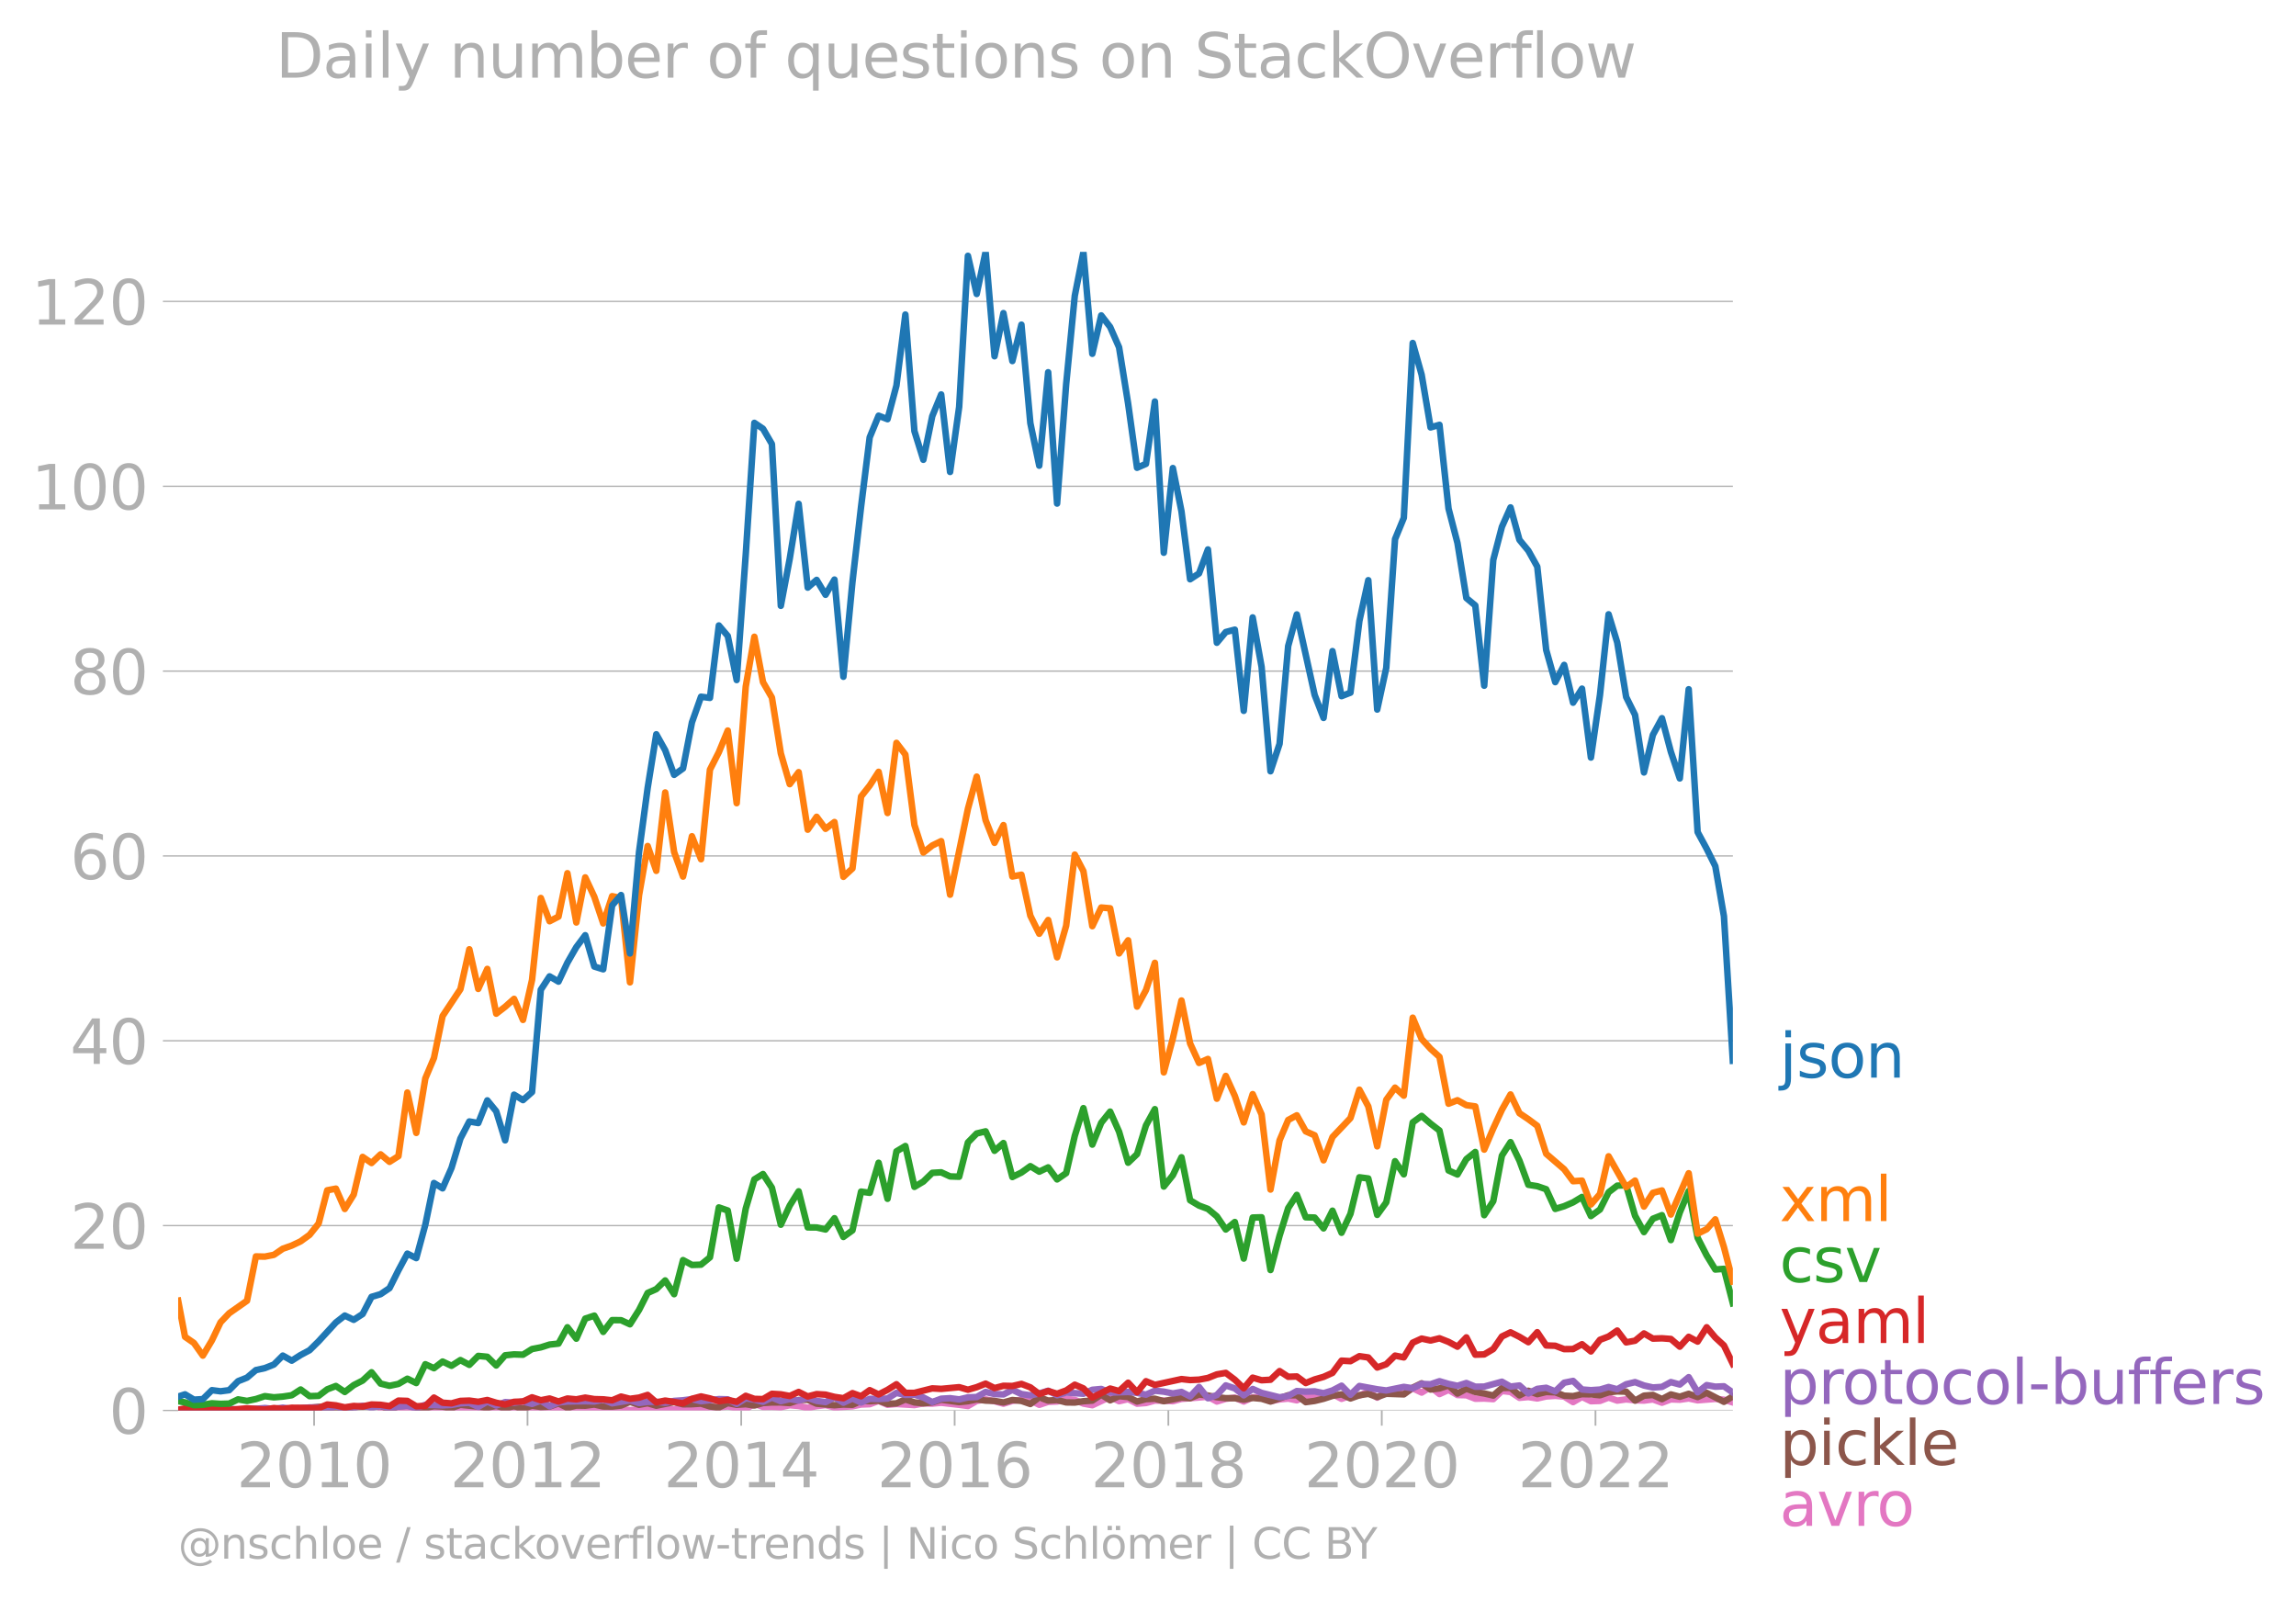 <svg xmlns="http://www.w3.org/2000/svg" xmlns:xlink="http://www.w3.org/1999/xlink" width="703.186" height="489.969" viewBox="0 0 527.39 367.477"><defs><style>*{stroke-linejoin:round;stroke-linecap:butt}</style></defs><g id="figure_1"><path id="patch_1" d="M0 367.477h527.39V0H0v367.477z" style="fill:none"/><g id="axes_1"><path id="patch_2" d="M40.922 323.95h357.12V57.838H40.923V323.95z" style="fill:none"/><g id="matplotlib.axis_1"><g id="xtick_1"><g id="line2d_1"><defs><path id="m3c0feefe91" d="M0 0v3.5" style="stroke:#b0b0b0;stroke-width:.4"/></defs><use xlink:href="#m3c0feefe91" x="72.149" y="323.95" style="fill:#b0b0b0;stroke:#b0b0b0;stroke-width:.4"/></g><g id="text_1" style="fill:#b0b0b0" transform="matrix(.14 0 0 -.14 54.334 341.588)"><defs><path id="DejaVuSans-32" d="M1228 531h2203V0H469v531q359 372 979 998 621 627 780 809 303 340 423 576 121 236 121 464 0 372-261 606-261 235-680 235-297 0-627-103-329-103-704-313v638q381 153 712 231 332 78 607 78 725 0 1156-363 431-362 431-968 0-288-108-546-107-257-392-607-78-91-497-524-418-433-1181-1211z" transform="scale(.016)"/><path id="DejaVuSans-30" d="M2034 4250q-487 0-733-480-245-479-245-1442 0-959 245-1439 246-480 733-480 491 0 736 480 246 480 246 1439 0 963-246 1442-245 480-736 480zm0 500q785 0 1199-621 414-620 414-1801 0-1178-414-1799Q2819-91 2034-91q-784 0-1198 620-414 621-414 1799 0 1181 414 1801 414 621 1198 621z" transform="scale(.016)"/><path id="DejaVuSans-31" d="M794 531h1031v3560L703 3866v575l1116 225h631V531h1031V0H794v531z" transform="scale(.016)"/></defs><use xlink:href="#DejaVuSans-32"/><use xlink:href="#DejaVuSans-30" x="63.623"/><use xlink:href="#DejaVuSans-31" x="127.246"/><use xlink:href="#DejaVuSans-30" x="190.869"/></g></g><g id="xtick_2"><use xlink:href="#m3c0feefe91" id="line2d_2" x="121.17" y="323.95" style="fill:#b0b0b0;stroke:#b0b0b0;stroke-width:.4"/><g id="text_2" style="fill:#b0b0b0" transform="matrix(.14 0 0 -.14 103.355 341.588)"><use xlink:href="#DejaVuSans-32"/><use xlink:href="#DejaVuSans-30" x="63.623"/><use xlink:href="#DejaVuSans-31" x="127.246"/><use xlink:href="#DejaVuSans-32" x="190.869"/></g></g><g id="xtick_3"><use xlink:href="#m3c0feefe91" id="line2d_3" x="170.259" y="323.95" style="fill:#b0b0b0;stroke:#b0b0b0;stroke-width:.4"/><g id="text_3" style="fill:#b0b0b0" transform="matrix(.14 0 0 -.14 152.444 341.588)"><defs><path id="DejaVuSans-34" d="M2419 4116 825 1625h1594v2491zm-166 550h794V1625h666v-525h-666V0h-628v1100H313v609l1940 2957z" transform="scale(.016)"/></defs><use xlink:href="#DejaVuSans-32"/><use xlink:href="#DejaVuSans-30" x="63.623"/><use xlink:href="#DejaVuSans-31" x="127.246"/><use xlink:href="#DejaVuSans-34" x="190.869"/></g></g><g id="xtick_4"><use xlink:href="#m3c0feefe91" id="line2d_4" x="219.281" y="323.95" style="fill:#b0b0b0;stroke:#b0b0b0;stroke-width:.4"/><g id="text_4" style="fill:#b0b0b0" transform="matrix(.14 0 0 -.14 201.466 341.588)"><defs><path id="DejaVuSans-36" d="M2113 2584q-425 0-674-291-248-290-248-796 0-503 248-796 249-292 674-292t673 292q248 293 248 796 0 506-248 796-248 291-673 291zm1253 1979v-575q-238 112-480 171-242 60-480 60-625 0-955-422-329-422-376-1275 184 272 462 417 279 145 613 145 703 0 1111-427 408-426 408-1160 0-719-425-1154Q2819-91 2113-91q-810 0-1238 620-428 621-428 1799 0 1106 525 1764t1409 658q238 0 480-47t505-140z" transform="scale(.016)"/></defs><use xlink:href="#DejaVuSans-32"/><use xlink:href="#DejaVuSans-30" x="63.623"/><use xlink:href="#DejaVuSans-31" x="127.246"/><use xlink:href="#DejaVuSans-36" x="190.869"/></g></g><g id="xtick_5"><use xlink:href="#m3c0feefe91" id="line2d_5" x="268.37" y="323.95" style="fill:#b0b0b0;stroke:#b0b0b0;stroke-width:.4"/><g id="text_5" style="fill:#b0b0b0" transform="matrix(.14 0 0 -.14 250.555 341.588)"><defs><path id="DejaVuSans-38" d="M2034 2216q-450 0-708-241-257-241-257-662 0-422 257-663 258-241 708-241t709 242q260 243 260 662 0 421-258 662-257 241-711 241zm-631 268q-406 100-633 378-226 279-226 679 0 559 398 884 399 325 1092 325 697 0 1094-325t397-884q0-400-227-679-226-278-629-378 456-106 710-416 255-309 255-755 0-679-414-1042Q2806-91 2034-91q-771 0-1186 362-414 363-414 1042 0 446 256 755 257 310 713 416zm-231 997q0-362 226-565 227-203 636-203 407 0 636 203 230 203 230 565 0 363-230 566-229 203-636 203-409 0-636-203-226-203-226-566z" transform="scale(.016)"/></defs><use xlink:href="#DejaVuSans-32"/><use xlink:href="#DejaVuSans-30" x="63.623"/><use xlink:href="#DejaVuSans-31" x="127.246"/><use xlink:href="#DejaVuSans-38" x="190.869"/></g></g><g id="xtick_6"><use xlink:href="#m3c0feefe91" id="line2d_6" x="317.392" y="323.95" style="fill:#b0b0b0;stroke:#b0b0b0;stroke-width:.4"/><g id="text_6" style="fill:#b0b0b0" transform="matrix(.14 0 0 -.14 299.577 341.588)"><use xlink:href="#DejaVuSans-32"/><use xlink:href="#DejaVuSans-30" x="63.623"/><use xlink:href="#DejaVuSans-32" x="127.246"/><use xlink:href="#DejaVuSans-30" x="190.869"/></g></g><g id="xtick_7"><use xlink:href="#m3c0feefe91" id="line2d_7" x="366.481" y="323.95" style="fill:#b0b0b0;stroke:#b0b0b0;stroke-width:.4"/><g id="text_7" style="fill:#b0b0b0" transform="matrix(.14 0 0 -.14 348.666 341.588)"><use xlink:href="#DejaVuSans-32"/><use xlink:href="#DejaVuSans-30" x="63.623"/><use xlink:href="#DejaVuSans-32" x="127.246"/><use xlink:href="#DejaVuSans-32" x="190.869"/></g></g></g><g id="matplotlib.axis_2"><g id="ytick_1"><path id="line2d_8" d="M40.922 323.95h357.12" clip-path="url(#p60247c42ea)" style="fill:none;stroke:#b0b0b0;stroke-width:.3;stroke-linecap:square"/><g id="line2d_9"><defs><path id="m9278b0320e" d="M0 0h-3.5" style="stroke:#b0b0b0;stroke-width:.3"/></defs><use xlink:href="#m9278b0320e" x="40.922" y="323.95" style="fill:#b0b0b0;stroke:#b0b0b0;stroke-width:.3"/></g><use xlink:href="#DejaVuSans-30" id="text_8" style="fill:#b0b0b0" transform="matrix(.14 0 0 -.14 25.015 329.269)"/></g><g id="ytick_2"><path id="line2d_10" d="M40.922 281.496h357.12" clip-path="url(#p60247c42ea)" style="fill:none;stroke:#b0b0b0;stroke-width:.3;stroke-linecap:square"/><use xlink:href="#m9278b0320e" id="line2d_11" x="40.922" y="281.496" style="fill:#b0b0b0;stroke:#b0b0b0;stroke-width:.3"/><g id="text_9" style="fill:#b0b0b0" transform="matrix(.14 0 0 -.14 16.108 286.815)"><use xlink:href="#DejaVuSans-32"/><use xlink:href="#DejaVuSans-30" x="63.623"/></g></g><g id="ytick_3"><path id="line2d_12" d="M40.922 239.043h357.12" clip-path="url(#p60247c42ea)" style="fill:none;stroke:#b0b0b0;stroke-width:.3;stroke-linecap:square"/><use xlink:href="#m9278b0320e" id="line2d_13" x="40.922" y="239.043" style="fill:#b0b0b0;stroke:#b0b0b0;stroke-width:.3"/><g id="text_10" style="fill:#b0b0b0" transform="matrix(.14 0 0 -.14 16.108 244.362)"><use xlink:href="#DejaVuSans-34"/><use xlink:href="#DejaVuSans-30" x="63.623"/></g></g><g id="ytick_4"><path id="line2d_14" d="M40.922 196.59h357.12" clip-path="url(#p60247c42ea)" style="fill:none;stroke:#b0b0b0;stroke-width:.3;stroke-linecap:square"/><use xlink:href="#m9278b0320e" id="line2d_15" x="40.922" y="196.59" style="fill:#b0b0b0;stroke:#b0b0b0;stroke-width:.3"/><g id="text_11" style="fill:#b0b0b0" transform="matrix(.14 0 0 -.14 16.108 201.909)"><use xlink:href="#DejaVuSans-36"/><use xlink:href="#DejaVuSans-30" x="63.623"/></g></g><g id="ytick_5"><path id="line2d_16" d="M40.922 154.136h357.12" clip-path="url(#p60247c42ea)" style="fill:none;stroke:#b0b0b0;stroke-width:.3;stroke-linecap:square"/><use xlink:href="#m9278b0320e" id="line2d_17" x="40.922" y="154.136" style="fill:#b0b0b0;stroke:#b0b0b0;stroke-width:.3"/><g id="text_12" style="fill:#b0b0b0" transform="matrix(.14 0 0 -.14 16.108 159.455)"><use xlink:href="#DejaVuSans-38"/><use xlink:href="#DejaVuSans-30" x="63.623"/></g></g><g id="ytick_6"><path id="line2d_18" d="M40.922 111.683h357.12" clip-path="url(#p60247c42ea)" style="fill:none;stroke:#b0b0b0;stroke-width:.3;stroke-linecap:square"/><use xlink:href="#m9278b0320e" id="line2d_19" x="40.922" y="111.683" style="fill:#b0b0b0;stroke:#b0b0b0;stroke-width:.3"/><g id="text_13" style="fill:#b0b0b0" transform="matrix(.14 0 0 -.14 7.2 117.002)"><use xlink:href="#DejaVuSans-31"/><use xlink:href="#DejaVuSans-30" x="63.623"/><use xlink:href="#DejaVuSans-30" x="127.246"/></g></g><g id="ytick_7"><path id="line2d_20" d="M40.922 69.23h357.12" clip-path="url(#p60247c42ea)" style="fill:none;stroke:#b0b0b0;stroke-width:.3;stroke-linecap:square"/><use xlink:href="#m9278b0320e" id="line2d_21" x="40.922" y="69.229" style="fill:#b0b0b0;stroke:#b0b0b0;stroke-width:.3"/><g id="text_14" style="fill:#b0b0b0" transform="matrix(.14 0 0 -.14 7.2 74.548)"><use xlink:href="#DejaVuSans-31"/><use xlink:href="#DejaVuSans-32" x="63.623"/><use xlink:href="#DejaVuSans-30" x="127.246"/></g></g></g><path id="line2d_22" d="m87.426 323.95 2.048-.07 4.097.07h6.11l1.981-.206 6.145.206 4.13-.069 6.144-.073 4.13-.2 2.015.269 2.014-.201 2.049-.01 4.096.213 2.048-.135 2.082-.41 2.048.474 2.048.142 2.048-.283 2.049.214 2.081-.137 1.981-.476 6.078.476 2.048-.36 2.048.223 4.13-.436 2.048.026 2.048-.167 4.13.577 1.981-1.173 1.981.694 2.048-.027 2.049.096 2.048-.45 2.048.176 2.082.41 2.048-.374 2.048-.242 2.048.525 4.13-.25 1.981-.407 1.981-.073 2.048-.756 2.048.893 2.049-.185 4.13.253 2.048-.395 2.048.053 2.048-.194 4.13.468 2.015.276 2.014-1.166 2.048-.356 2.048.424 2.049.566 2.048-.634 2.082-.274 2.048.13 2.048 1.034 2.048-.68 2.048-.073 2.082-.617 1.981.245 1.981.85 2.048.373 4.096-1.91 2.049.99 2.081-.48 2.049 1.046 2.048-.155 2.048-.552 2.048.004 2.082.137 1.98-.53 6.078-.497 2.048 1.098 2.049-.619 2.081-.274 2.048.893 2.049-.961 2.048-.03 2.048.92 2.082-.41 1.98-.196 1.982.4 2.048-.997 2.048.381 2.048-.168 2.048-.653 2.082 1.095 2.048-.725 2.048-.028 2.049-.892 2.048 1.371 2.082-1.369 2.014.068 2.015.411 2.048-1.26 2.048.986 2.048-1.269 2.048 1.612 2.082-.959 2.048 1.187 2.048.046 2.049.803 2.048-.05 2.082.137 1.98-1.871 1.982.227 2.048 1.345 2.048-.18 2.048.321 2.048-.458 2.082-.137 2.048.17 2.048 1.268 2.049-1.196 2.048.99 2.081-.068 1.981-.766 1.981.697 2.049-.287 2.048.219 2.048.064 2.048-.27 2.082.754 2.048-.767 2.048.082 2.048-.295 2.049.432 4.062-.326 1.981.189 2.048.625h0" clip-path="url(#p60247c42ea)" style="fill:none;stroke:#e377c2;stroke-width:1.5;stroke-linecap:square"/><path id="line2d_23" d="m40.922 323.817 3.627.062 6.11-.08 1.982-.192 2.048.201 2.048-.132 2.048-.01 2.048.284 2.082-.411 2.048-.014 2.048.288 6.179-.685 1.98.14 1.982.271 2.048.057 2.048-.468 4.096-.068 2.082-.137 2.048.673 2.048-.605 2.049-.173 2.048.379 2.081.137 1.981-.37 1.981.096 2.049.324 2.048-.735 6.178.616 2.048-.377 2.048.514 2.048-.443 2.049.58 2.081-.685 2.015.29 2.014-.084 2.049-.738 2.048 1.012 2.048-.516 2.048.036 2.082-.274 2.048.45 2.048.03 2.048-.242 2.049-.854 2.081.685 1.981-.367 1.981.572 4.097-.821 2.048.502 2.048-.023 2.082-.137 2.048.655 2.048.235 2.048-1.013 2.048.397 2.082-.137 1.981.3 1.981-.574 2.048-.128 2.049-.009 2.048.15 2.048-.698 2.082-.068 2.048.908 4.096.354 2.048-.167 2.082.069 1.981-.898 1.981.076 2.048-.141 2.048.757 2.049-.12 2.048-.907 2.081.685 2.049.221 2.048-.221 2.048-.628 4.13.56 2.015-.206 2.014-.41 2.048.269 2.048.073 2.049.351 2.048-.557 2.082.206 2.048.705 2.048-1.527 2.048.749 2.048-.133 2.082.548 1.981.03 1.981-.304 2.048-.141 2.048-1.365 2.048 1.294 2.049-.952 2.081.206 2.049 1.029 2.048-.55 2.048-.087 2.048.566 4.063-.834 1.98.15 2.049-.872 2.048.255 2.048.381 2.049.235h2.081l2.048.331 2.049-.4 2.048.188 2.048.635 4.063-1.433 1.98-.005 2.049 1.581 2.048-.28 2.048-.498 2.048-.666 2.082-.343 2.048.938 2.048-.732 2.049-.329 2.048.74 2.082-.754 4.029.137 2.048-1.538 2.048-.995 2.048 1.42 2.048-.256 2.082-.685 2.048 1.86 2.048-1.107 2.049.753 2.048.343 2.082.48 1.98-1.732 1.982-.05 2.048 1.738 2.048-1.052 2.048.769 2.048-.496 2.082.069 2.048.78 2.048.11 2.049-.463 2.048.052 2.081.206 1.981-.678 1.981-.212 2.049.066 2.048 2.056 2.048-1.136 2.048-.165 2.082.959 2.048-1.077 2.048.529 2.048-.671 2.049.74 2.081-.96 3.962 2.055 2.048-1.269h0" clip-path="url(#p60247c42ea)" style="fill:none;stroke:#8c564b;stroke-width:1.5;stroke-linecap:square"/><path id="line2d_24" d="m40.922 323.817 1.579.133 2.048-.212 4.13-.13 1.98.114 1.982-.115 2.048.13 2.048.007 4.096-.342 2.082.205 2.048-.294 2.048.294 4.097-.342h2.082l1.98.382 1.982-.656 2.048.676 4.096-.779 2.048.377 2.082-.342 2.048.46 2.048-.323 2.049-.172 2.048.514 2.081-.753 3.962.137 2.049-.11 2.048-.37 2.048-.125 2.048.947 2.082-1.232 2.048.922 2.048-.785 2.048.148 2.049-.285 2.081.547 2.015-.762 2.014 1.31 2.049-.88 2.048-.215 4.096-.069 2.082.069 2.048-.423 2.048.833 4.097-.684 2.081.616 1.981-.26 1.981-.014 2.049.217 2.048-.422 2.048-.144 2.048-.267 2.082.48 4.096-.48 2.048.055 2.048 1.04 2.082-1.3 1.981.305 1.981.516 2.048-.986 2.049.85 2.048-.496 2.048.358 2.082-.616 2.048.682 2.048.277 2.048-1.055 2.048 1.192 2.082-.96 1.981.92 1.981-.85 2.048.052 2.048-.121 2.049-1.294 2.048.472 2.081-.068 2.049.657 2.048 1.055 2.048-.772 2.048-.119 2.082.274 2.015-.467 2.014-.08 2.048-1.165 2.048.48 2.049.087 2.048-1.046 2.082.959 2.048.299 2.048-.436 2.048-.626 2.048 1.037 2.082-.617 3.962.274 2.048-.906 2.048-.19 2.048.827 4.13-.142 2.049.213 2.048.404 2.048-.9 2.048.215 2.082.41 1.98-.342 1.982 1.028 2.048-2.16 2.048 2.57 2.048-.73 2.049-2.214 2.081.685 2.048 1.6 2.049-1.463 2.048.897 4.13 1.02 1.98-.323 1.982-1.115 2.048.135 2.048-.066 2.048.42 2.048-.626 2.082-1.095 2.048 2.074 2.048-2.006 4.097.753 2.082.274 4.029-.822 2.048.315 2.048-1 2.048.08 2.048-.696 2.082.617 2.048.433 2.048-.639 2.049.852 2.048-.03 4.063-1.118 1.98 1.118 2.049-.253 2.048 1.828 2.048-1.05 2.048-.251 2.082.822 2.048-1.986 2.048-.411 2.049 1.967 2.048.156 2.081-.137 1.981-.59 1.981.521 2.049-1.152 2.048-.491 2.048.774 2.048.458 2.082-.137 2.048-1.1 2.048.553 2.048-1.685 2.049 3.465 2.081-1.643 1.981.362 1.981-.089 2.048 1.443h0" clip-path="url(#p60247c42ea)" style="fill:none;stroke:#9467bd;stroke-width:1.5;stroke-linecap:square"/><g id="text_15" style="fill:#1f77b4" transform="matrix(.14 0 0 -.14 408.756 247.505)"><defs><path id="DejaVuSans-6a" d="M603 3500h575V-63q0-668-255-968-254-300-820-300h-219v487H38q328 0 446 152Q603-541 603-63v3563zm0 1363h575v-729H603v729z" transform="scale(.016)"/><path id="DejaVuSans-73" d="M2834 3397v-544q-243 125-506 187-262 63-544 63-428 0-642-131t-214-394q0-200 153-314t616-217l197-44q612-131 870-370t258-667q0-488-386-773Q2250-91 1575-91q-281 0-586 55T347 128v594q319-166 628-249 309-82 613-82 406 0 624 139 219 139 219 392 0 234-158 359-157 125-692 241l-200 47q-534 112-772 345-237 233-237 639 0 494 350 762 350 269 994 269 318 0 599-47 282-46 519-140z" transform="scale(.016)"/><path id="DejaVuSans-6f" d="M1959 3097q-462 0-731-361t-269-989q0-628 267-989 268-361 733-361 460 0 728 362 269 363 269 988 0 622-269 986-268 364-728 364zm0 487q750 0 1178-488 429-487 429-1349 0-859-429-1349Q2709-91 1959-91q-753 0-1180 489-426 490-426 1349 0 862 426 1349 427 488 1180 488z" transform="scale(.016)"/><path id="DejaVuSans-6e" d="M3513 2113V0h-575v2094q0 497-194 743-194 247-581 247-466 0-735-297-269-296-269-809V0H581v3500h578v-544q207 316 486 472 280 156 646 156 603 0 912-373 310-373 310-1098z" transform="scale(.016)"/></defs><use xlink:href="#DejaVuSans-6a"/><use xlink:href="#DejaVuSans-73" x="27.783"/><use xlink:href="#DejaVuSans-6f" x="79.883"/><use xlink:href="#DejaVuSans-6e" x="141.064"/></g><g id="text_16" style="fill:#ff7f0e" transform="matrix(.14 0 0 -.14 408.756 280.454)"><defs><path id="DejaVuSans-78" d="M3513 3500 2247 1797 3578 0h-678L1881 1375 863 0H184l1360 1831L300 3500h678l928-1247 928 1247h679z" transform="scale(.016)"/><path id="DejaVuSans-6d" d="M3328 2828q216 388 516 572t706 184q547 0 844-383 297-382 297-1088V0h-578v2094q0 503-179 746-178 244-543 244-447 0-707-297-259-296-259-809V0h-578v2094q0 506-178 748t-550 242q-441 0-701-298-259-298-259-808V0H581v3500h578v-544q197 322 472 475t653 153q382 0 649-194 267-193 395-562z" transform="scale(.016)"/><path id="DejaVuSans-6c" d="M603 4863h575V0H603v4863z" transform="scale(.016)"/></defs><use xlink:href="#DejaVuSans-78"/><use xlink:href="#DejaVuSans-6d" x="59.18"/><use xlink:href="#DejaVuSans-6c" x="156.592"/></g><g id="text_17" style="fill:#2ca02c" transform="matrix(.14 0 0 -.14 408.756 294.454)"><defs><path id="DejaVuSans-63" d="M3122 3366v-538q-244 135-489 202t-495 67q-560 0-870-355-309-354-309-995t309-996q310-354 870-354 250 0 495 67t489 202V134Q2881 22 2623-34q-257-57-548-57-791 0-1257 497-465 497-465 1341 0 856 470 1346 471 491 1290 491 265 0 518-55 253-54 491-163z" transform="scale(.016)"/><path id="DejaVuSans-76" d="M191 3500h609L1894 563l1094 2937h609L2284 0h-781L191 3500z" transform="scale(.016)"/></defs><use xlink:href="#DejaVuSans-63"/><use xlink:href="#DejaVuSans-73" x="54.98"/><use xlink:href="#DejaVuSans-76" x="107.08"/></g><g id="text_18" style="fill:#d62728" transform="matrix(.14 0 0 -.14 408.756 308.454)"><defs><path id="DejaVuSans-79" d="M2059-325q-243-625-475-815-231-191-618-191H506v481h338q237 0 368 113 132 112 291 531l103 262L191 3500h609L1894 763l1094 2737h609L2059-325z" transform="scale(.016)"/><path id="DejaVuSans-61" d="M2194 1759q-697 0-966-159t-269-544q0-306 202-486 202-179 548-179 479 0 768 339t289 901v128h-572zm1147 238V0h-575v531q-197-318-491-470T1556-91q-537 0-855 302-317 302-317 808 0 590 395 890 396 300 1180 300h807v57q0 397-261 614t-733 217q-300 0-585-72-284-72-546-216v532q315 122 612 182 297 61 578 61 760 0 1135-394 375-393 375-1193z" transform="scale(.016)"/></defs><use xlink:href="#DejaVuSans-79"/><use xlink:href="#DejaVuSans-61" x="59.18"/><use xlink:href="#DejaVuSans-6d" x="120.459"/><use xlink:href="#DejaVuSans-6c" x="217.871"/></g><g id="text_19" style="fill:#9467bd" transform="matrix(.14 0 0 -.14 408.756 322.454)"><defs><path id="DejaVuSans-70" d="M1159 525v-1856H581v4831h578v-531q182 312 458 463 277 152 661 152 638 0 1036-506 399-506 399-1331T3314 415Q2916-91 2278-91q-384 0-661 152-276 152-458 464zm1957 1222q0 634-261 995t-717 361q-457 0-718-361t-261-995q0-634 261-995t718-361q456 0 717 361t261 995z" transform="scale(.016)"/><path id="DejaVuSans-72" d="M2631 2963q-97 56-211 82-114 27-251 27-488 0-749-317t-261-911V0H581v3500h578v-544q182 319 472 473 291 155 707 155 59 0 131-8 72-7 159-23l3-590z" transform="scale(.016)"/><path id="DejaVuSans-74" d="M1172 4494v-994h1184v-447H1172V1153q0-428 117-550t477-122h590V0h-590q-666 0-919 248-253 249-253 905v1900H172v447h422v994h578z" transform="scale(.016)"/><path id="DejaVuSans-2d" d="M313 2009h1684v-512H313v512z" transform="scale(.016)"/><path id="DejaVuSans-62" d="M3116 1747q0 634-261 995t-717 361q-457 0-718-361t-261-995q0-634 261-995t718-361q456 0 717 361t261 995zM1159 2969q182 312 458 463 277 152 661 152 638 0 1036-506 399-506 399-1331T3314 415Q2916-91 2278-91q-384 0-661 152-276 152-458 464V0H581v4863h578V2969z" transform="scale(.016)"/><path id="DejaVuSans-75" d="M544 1381v2119h575V1403q0-497 193-746 194-248 582-248 465 0 735 297 271 297 271 810v1984h575V0h-575v538q-209-319-486-474-276-155-642-155-603 0-916 375-312 375-312 1097zm1447 2203z" transform="scale(.016)"/><path id="DejaVuSans-66" d="M2375 4863v-479h-550q-309 0-430-125-120-125-120-450v-309h947v-447h-947V0H697v3053H147v447h550v244q0 584 272 851 272 268 862 268h544z" transform="scale(.016)"/><path id="DejaVuSans-65" d="M3597 1894v-281H953q38-594 358-905t892-311q331 0 642 81t618 244V178Q3153 47 2828-22t-659-69q-838 0-1327 487-489 488-489 1320 0 859 464 1363 464 505 1252 505 706 0 1117-455 411-454 411-1235zm-575 169q-6 471-264 752-258 282-683 282-481 0-770-272t-333-766l2050 4z" transform="scale(.016)"/></defs><use xlink:href="#DejaVuSans-70"/><use xlink:href="#DejaVuSans-72" x="63.477"/><use xlink:href="#DejaVuSans-6f" x="102.34"/><use xlink:href="#DejaVuSans-74" x="163.521"/><use xlink:href="#DejaVuSans-6f" x="202.73"/><use xlink:href="#DejaVuSans-63" x="263.912"/><use xlink:href="#DejaVuSans-6f" x="318.893"/><use xlink:href="#DejaVuSans-6c" x="380.074"/><use xlink:href="#DejaVuSans-2d" x="407.857"/><use xlink:href="#DejaVuSans-62" x="443.941"/><use xlink:href="#DejaVuSans-75" x="507.418"/><use xlink:href="#DejaVuSans-66" x="570.797"/><use xlink:href="#DejaVuSans-66" x="606.002"/><use xlink:href="#DejaVuSans-65" x="641.207"/><use xlink:href="#DejaVuSans-72" x="702.73"/><use xlink:href="#DejaVuSans-73" x="743.844"/></g><g id="text_20" style="fill:#8c564b" transform="matrix(.14 0 0 -.14 408.756 336.454)"><defs><path id="DejaVuSans-69" d="M603 3500h575V0H603v3500zm0 1363h575v-729H603v729z" transform="scale(.016)"/><path id="DejaVuSans-6b" d="M581 4863h578V1991l1716 1509h734L1753 1863 3688 0h-750L1159 1709V0H581v4863z" transform="scale(.016)"/></defs><use xlink:href="#DejaVuSans-70"/><use xlink:href="#DejaVuSans-69" x="63.477"/><use xlink:href="#DejaVuSans-63" x="91.26"/><use xlink:href="#DejaVuSans-6b" x="146.24"/><use xlink:href="#DejaVuSans-6c" x="204.15"/><use xlink:href="#DejaVuSans-65" x="231.934"/></g><g id="text_21" style="fill:#e377c2" transform="matrix(.14 0 0 -.14 408.756 350.454)"><use xlink:href="#DejaVuSans-61"/><use xlink:href="#DejaVuSans-76" x="61.279"/><use xlink:href="#DejaVuSans-72" x="120.459"/><use xlink:href="#DejaVuSans-6f" x="159.322"/></g><g id="text_22" style="fill:#b0b0b0" transform="matrix(.097 0 0 -.097 40.922 357.986)"><defs><path id="DejaVuSans-40" d="M2381 1678q0-447 222-702 222-254 610-254 384 0 604 256 221 256 221 700 0 438-225 695-225 258-607 258-378 0-602-256-223-256-223-697zm1703-934q-187-241-429-355t-564-114q-538 0-874 389t-336 1014q0 625 337 1015 338 391 873 391 322 0 565-117 244-117 428-354v409h447V722q457 69 714 417 258 349 258 902 0 334-99 628-98 294-298 544-325 409-792 626t-1017 217q-384 0-738-102-353-101-653-301-490-319-767-836-276-517-276-1120 0-497 179-932 180-434 521-765 328-325 759-495 431-171 922-171 403 0 792 136t714 389l281-347q-390-303-851-464t-936-161q-578 0-1091 205-512 205-912 595Q841 78 631 592q-209 514-209 1105 0 569 212 1084 213 516 607 907 403 396 931 607t1119 211q662 0 1229-272 568-271 952-771 234-307 357-666 124-359 124-744 0-822-497-1297T4084 263v481z" transform="scale(.016)"/><path id="DejaVuSans-68" d="M3513 2113V0h-575v2094q0 497-194 743-194 247-581 247-466 0-735-297-269-296-269-809V0H581v4863h578V2956q207 316 486 472 280 156 646 156 603 0 912-373 310-373 310-1098z" transform="scale(.016)"/><path id="DejaVuSans-2f" d="M1625 4666h531L531-594H0l1625 5260z" transform="scale(.016)"/><path id="DejaVuSans-77" d="M269 3500h575l719-2731 715 2731h678l719-2731 716 2731h575L4050 0h-678l-753 2869L1863 0h-679L269 3500z" transform="scale(.016)"/><path id="DejaVuSans-64" d="M2906 2969v1894h575V0h-575v525q-181-312-458-464-276-152-664-152-634 0-1033 506-398 507-398 1332t398 1331q399 506 1033 506 388 0 664-152 277-151 458-463zM947 1747q0-634 261-995t717-361q456 0 718 361 263 361 263 995t-263 995q-262 361-718 361t-717-361q-261-361-261-995z" transform="scale(.016)"/><path id="DejaVuSans-7c" d="M1344 4891v-6400H813v6400h531z" transform="scale(.016)"/><path id="DejaVuSans-4e" d="M628 4666h850L3547 763v3903h612V0h-850L1241 3903V0H628v4666z" transform="scale(.016)"/><path id="DejaVuSans-53" d="M3425 4513v-616q-359 172-678 256-319 85-616 85-515 0-795-200t-280-569q0-310 186-468 186-157 705-254l381-78q706-135 1042-474t336-907q0-679-455-1029Q2797-91 1919-91q-331 0-705 75-373 75-773 222v650q384-215 753-325 369-109 725-109 540 0 834 212 294 213 294 607 0 343-211 537t-692 291l-385 75q-706 140-1022 440-315 300-315 835 0 619 436 975t1201 356q329 0 669-60 341-59 697-177z" transform="scale(.016)"/><path id="DejaVuSans-f6" d="M1959 3097q-462 0-731-361t-269-989q0-628 267-989 268-361 733-361 460 0 728 362 269 363 269 988 0 622-269 986-268 364-728 364zm0 487q750 0 1178-488 429-487 429-1349 0-859-429-1349Q2709-91 1959-91q-753 0-1180 489-426 490-426 1349 0 862 426 1349 427 488 1180 488zm295 1266h634v-631h-634v631zm-1222 0h634v-631h-634v631z" transform="scale(.016)"/><path id="DejaVuSans-43" d="M4122 4306v-665q-319 297-680 443-361 147-767 147-800 0-1225-489t-425-1414q0-922 425-1411t1225-489q406 0 767 147t680 444V359q-331-225-702-338-370-112-782-112-1060 0-1670 648-609 649-609 1771 0 1125 609 1773 610 649 1670 649 418 0 788-111 371-111 696-333z" transform="scale(.016)"/><path id="DejaVuSans-42" d="M1259 2228V519h1013q509 0 754 211 246 211 246 645 0 438-246 645-245 208-754 208H1259zm0 1919V2741h935q462 0 688 173 227 174 227 530 0 353-227 528-226 175-688 175h-935zm-631 519h1613q722 0 1112-300 391-300 391-853 0-429-200-682t-588-315q466-100 724-418 258-317 258-792 0-625-425-966Q3088 0 2303 0H628v4666z" transform="scale(.016)"/><path id="DejaVuSans-59" d="M-13 4666h679l1293-1919 1285 1919h678L2272 2222V0h-634v2222L-13 4666z" transform="scale(.016)"/></defs><use xlink:href="#DejaVuSans-40"/><use xlink:href="#DejaVuSans-6e" x="100"/><use xlink:href="#DejaVuSans-73" x="163.379"/><use xlink:href="#DejaVuSans-63" x="215.479"/><use xlink:href="#DejaVuSans-68" x="270.459"/><use xlink:href="#DejaVuSans-6c" x="333.838"/><use xlink:href="#DejaVuSans-6f" x="361.621"/><use xlink:href="#DejaVuSans-65" x="422.803"/><use xlink:href="#DejaVuSans-20" x="484.326"/><use xlink:href="#DejaVuSans-2f" x="516.113"/><use xlink:href="#DejaVuSans-20" x="549.805"/><use xlink:href="#DejaVuSans-73" x="581.592"/><use xlink:href="#DejaVuSans-74" x="633.691"/><use xlink:href="#DejaVuSans-61" x="672.9"/><use xlink:href="#DejaVuSans-63" x="734.18"/><use xlink:href="#DejaVuSans-6b" x="789.16"/><use xlink:href="#DejaVuSans-6f" x="843.445"/><use xlink:href="#DejaVuSans-76" x="904.627"/><use xlink:href="#DejaVuSans-65" x="963.807"/><use xlink:href="#DejaVuSans-72" x="1025.33"/><use xlink:href="#DejaVuSans-66" x="1066.443"/><use xlink:href="#DejaVuSans-6c" x="1101.648"/><use xlink:href="#DejaVuSans-6f" x="1129.432"/><use xlink:href="#DejaVuSans-77" x="1190.613"/><use xlink:href="#DejaVuSans-2d" x="1272.4"/><use xlink:href="#DejaVuSans-74" x="1308.484"/><use xlink:href="#DejaVuSans-72" x="1347.693"/><use xlink:href="#DejaVuSans-65" x="1386.557"/><use xlink:href="#DejaVuSans-6e" x="1448.08"/><use xlink:href="#DejaVuSans-64" x="1511.459"/><use xlink:href="#DejaVuSans-73" x="1574.936"/><use xlink:href="#DejaVuSans-20" x="1627.035"/><use xlink:href="#DejaVuSans-7c" x="1658.822"/><use xlink:href="#DejaVuSans-20" x="1692.514"/><use xlink:href="#DejaVuSans-4e" x="1724.301"/><use xlink:href="#DejaVuSans-69" x="1799.105"/><use xlink:href="#DejaVuSans-63" x="1826.889"/><use xlink:href="#DejaVuSans-6f" x="1881.869"/><use xlink:href="#DejaVuSans-20" x="1943.051"/><use xlink:href="#DejaVuSans-53" x="1974.838"/><use xlink:href="#DejaVuSans-63" x="2038.314"/><use xlink:href="#DejaVuSans-68" x="2093.295"/><use xlink:href="#DejaVuSans-6c" x="2156.674"/><use xlink:href="#DejaVuSans-f6" x="2184.457"/><use xlink:href="#DejaVuSans-6d" x="2245.639"/><use xlink:href="#DejaVuSans-65" x="2343.051"/><use xlink:href="#DejaVuSans-72" x="2404.574"/><use xlink:href="#DejaVuSans-20" x="2445.688"/><use xlink:href="#DejaVuSans-7c" x="2477.475"/><use xlink:href="#DejaVuSans-20" x="2511.166"/><use xlink:href="#DejaVuSans-43" x="2542.953"/><use xlink:href="#DejaVuSans-43" x="2612.777"/><use xlink:href="#DejaVuSans-20" x="2682.602"/><use xlink:href="#DejaVuSans-42" x="2714.389"/><use xlink:href="#DejaVuSans-59" x="2777.492"/></g><g id="text_23" style="fill:#b0b0b0" transform="matrix(.14 0 0 -.14 63.337 17.838)"><defs><path id="DejaVuSans-44" d="M1259 4147V519h763q966 0 1414 437 448 438 448 1382 0 937-448 1373t-1414 436h-763zm-631 519h1297q1356 0 1990-564 635-564 635-1764 0-1207-638-1773Q3275 0 1925 0H628v4666z" transform="scale(.016)"/><path id="DejaVuSans-71" d="M947 1747q0-634 261-995t717-361q456 0 718 361 263 361 263 995t-263 995q-262 361-718 361t-717-361q-261-361-261-995zM2906 525q-181-312-458-464-276-152-664-152-634 0-1033 506-398 507-398 1332t398 1331q399 506 1033 506 388 0 664-152 277-151 458-463v531h575v-4831h-575V525z" transform="scale(.016)"/><path id="DejaVuSans-4f" d="M2522 4238q-688 0-1093-513-404-512-404-1397 0-881 404-1394 405-512 1093-512 687 0 1089 512 402 513 402 1394 0 885-402 1397-402 513-1089 513zm0 512q981 0 1568-658 588-658 588-1764 0-1103-588-1761Q3503-91 2522-91q-984 0-1574 656-589 657-589 1763t589 1764q590 658 1574 658z" transform="scale(.016)"/></defs><use xlink:href="#DejaVuSans-44"/><use xlink:href="#DejaVuSans-61" x="77.002"/><use xlink:href="#DejaVuSans-69" x="138.281"/><use xlink:href="#DejaVuSans-6c" x="166.064"/><use xlink:href="#DejaVuSans-79" x="193.848"/><use xlink:href="#DejaVuSans-20" x="253.027"/><use xlink:href="#DejaVuSans-6e" x="284.814"/><use xlink:href="#DejaVuSans-75" x="348.193"/><use xlink:href="#DejaVuSans-6d" x="411.572"/><use xlink:href="#DejaVuSans-62" x="508.984"/><use xlink:href="#DejaVuSans-65" x="572.461"/><use xlink:href="#DejaVuSans-72" x="633.984"/><use xlink:href="#DejaVuSans-20" x="675.098"/><use xlink:href="#DejaVuSans-6f" x="706.885"/><use xlink:href="#DejaVuSans-66" x="768.066"/><use xlink:href="#DejaVuSans-20" x="803.271"/><use xlink:href="#DejaVuSans-71" x="835.059"/><use xlink:href="#DejaVuSans-75" x="898.535"/><use xlink:href="#DejaVuSans-65" x="961.914"/><use xlink:href="#DejaVuSans-73" x="1023.438"/><use xlink:href="#DejaVuSans-74" x="1075.537"/><use xlink:href="#DejaVuSans-69" x="1114.746"/><use xlink:href="#DejaVuSans-6f" x="1142.529"/><use xlink:href="#DejaVuSans-6e" x="1203.711"/><use xlink:href="#DejaVuSans-73" x="1267.09"/><use xlink:href="#DejaVuSans-20" x="1319.189"/><use xlink:href="#DejaVuSans-6f" x="1350.977"/><use xlink:href="#DejaVuSans-6e" x="1412.158"/><use xlink:href="#DejaVuSans-20" x="1475.537"/><use xlink:href="#DejaVuSans-53" x="1507.324"/><use xlink:href="#DejaVuSans-74" x="1570.801"/><use xlink:href="#DejaVuSans-61" x="1610.01"/><use xlink:href="#DejaVuSans-63" x="1671.289"/><use xlink:href="#DejaVuSans-6b" x="1726.27"/><use xlink:href="#DejaVuSans-4f" x="1784.18"/><use xlink:href="#DejaVuSans-76" x="1862.891"/><use xlink:href="#DejaVuSans-65" x="1922.07"/><use xlink:href="#DejaVuSans-72" x="1983.594"/><use xlink:href="#DejaVuSans-66" x="2024.707"/><use xlink:href="#DejaVuSans-6c" x="2059.912"/><use xlink:href="#DejaVuSans-6f" x="2087.695"/><use xlink:href="#DejaVuSans-77" x="2148.877"/></g><path id="line2d_25" d="m40.922 323.817 1.579-.346 2.048.337 6.11-.389 1.982.394 4.096-.342 4.096.273 2.082-.342 2.048.194 2.048-.262 6.179.068 1.98-.817 1.982.2 2.048.457 2.048-.32 2.048.108 2.048-.45 2.082.069 2.048.31 2.048-1.269 2.049.066 2.048 1.235 2.081-.068 1.981-1.93 1.981 1.177 2.049.152 2.048-.563 2.048-.073 2.048.278 2.082-.41 2.048.627 2.048.4 2.048-.612 2.049-.073 2.081-.959 2.015.67 2.014-.396 2.049.687 2.048-.687 2.048.192 2.048-.398 2.082.343 2.048.055 2.048.219 2.048-.856 2.049.513 2.081-.274 1.981-.618 1.981 1.714 2.049-.415 4.096.636 2.048-1.043 2.082-.547 2.048.458 2.048.637 2.048-.283 2.048.42 2.082-1.37 1.981.702 1.981.052 2.048-1.219 2.049.123 2.048.372 2.048-.92 2.082 1.028 2.048-.532 2.048.12 2.048.517 2.048.305 2.082-1.164 1.981.712 1.981-1.396 2.048.977 2.048-1.046 2.049-1.29 2.048 1.975h2.081l4.097-1.027 2.048.114 4.13-.388 2.015.583 2.014-.583 2.048-.815 2.048 1.02 2.049-.525 2.048.046 2.082-.48 2.048.788 2.048 1.54 2.048-.69 2.048.622 2.082-.753 1.981-1.325 1.981.846 2.048 2.095 4.096-2.052 2.049.573 2.081-1.917 2.049 2.193 2.048-2.536 2.048.838 6.11-1.33 1.982.219 2.048-.092 2.048-.388 2.048-.815 2.049-.349 2.081 1.575 2.048 1.958 2.049-2.437 2.048.598 2.048-.119 2.082-1.986 1.98 1.306 1.982-.073 2.048 1.509 2.048-.824 2.048-.592 2.048-.915 2.082-2.807 2.048.114 2.048-1.141 2.049.292 2.048 2.31 2.082-.754 2.014-1.976 2.015.402 2.048-3.378 2.048-.936 2.048.44 2.048-.509 2.082.822 2.048 1.102 2.048-2.13 2.049 3.97 2.048-.066 2.082-1.233 1.98-2.876 1.982-.958 2.048 1.03 2.048 1.23 2.048-2.292 2.048 3.045 2.082.068 2.048.778 2.048-.025 2.049-1.107 2.048 1.655 2.081-2.67 1.981-.754 1.981-1.369 2.049 2.714 2.048-.386 2.048-1.666 2.048 1.187 2.082-.069 2.048.156 2.048 1.762 2.048-2.258 2.049 1.094 2.081-3.287 1.981 2.35 1.981 1.827 2.048 4.243h0" clip-path="url(#p60247c42ea)" style="fill:none;stroke:#d62728;stroke-width:1.5;stroke-linecap:square"/><path id="line2d_26" d="m40.922 321.827 1.579.274 2.048.646 2.048-.098 2.082-.343 1.98.128 1.982-.06 2.048-.971 2.048.356 2.048-.427 2.048-.669 2.082.274 2.048-.171 2.048-.308 2.049-1.32 2.048 1.525 2.082-.068 1.98-1.497 1.982-.763 2.048 1.37 2.048-1.575 2.048-1.043 2.048-1.902 2.082 2.602 2.048.502 2.048-.433 2.049-1.194 2.048.988 2.081-4.314 1.981.91 1.981-1.526 2.049.97 2.048-1.312 2.048 1.1 2.048-2.059 2.082.206 2.048 1.994 2.048-2.337 2.048-.21 2.049.073 2.081-1.3 2.015-.388 2.014-.64 2.049-.221 2.048-3.75 2.048 2.618 2.048-4.604 2.082-.685 2.048 3.732 2.048-2.705 2.048.016 2.049.943 2.081-3.287 1.981-3.912 1.981-.88 2.049-1.991 2.048 3.154 2.048-7.824 2.048 1.114 2.082-.069 2.048-1.682 2.048-11.464 2.048.71 2.048 11.067 2.082-11.504 1.981-6.71 1.981-1.232 2.048 3.142 2.049 8.498 2.048-4.394 2.048-3.275 2.082 8.285 2.048.014 2.048.466 2.048-2.589 2.048 4.3 2.082-1.506 1.981-8.904 1.981.276 2.048-6.902 2.048 8.272 2.049-10.89 2.048-1.23 2.081 9.38 2.049-1.216 2.048-2.001 2.048-.121 2.048.942 2.082.069 2.015-7.875 2.014-2.054 2.048-.493 2.048 4.465 2.049-1.776 2.048 7.801 2.082-1.027 2.048-1.467 2.048 1.262 2.048-.98 2.048 2.76 2.082-1.438 1.981-8.569 1.981-6.358 2.048 8.37 2.048-5.015 2.048-2.556 2.049 4.61 2.081 7.122 2.049-1.968 2.048-6.592 2.048-3.738 2.048 17.775 2.082-2.602 1.98-4.12 1.982 9.872 2.048 1.221 2.048.765 2.048 1.712 2.049 3.013 2.081-1.712 2.048 8.392 2.049-9.42 2.048-.061 2.048 12.113 2.082-7.874 1.98-6.346 1.982-3.035 2.048 5.142 2.048.062 2.048 2.485 2.048-4.06 2.082 5.067 2.048-4.332 2.048-8.404 2.049.267 2.048 8.36 2.082-2.875 2.014-9.445 2.015 3.008 2.048-11.926 2.048-1.495 2.048 1.778 2.048 1.577 2.082 9.176 2.048.922 2.048-3.524 2.049-1.641 2.048 14.514 2.082-3.218 1.98-10.457 1.982-3.101 2.048 4.243 2.048 5.549 2.048.324 2.048.703 2.082 4.519 2.048-.623 2.048-.883 2.049-1.24 2.048 4.39 2.081-1.507 1.981-3.96 1.981-1.518 2.049-.094 2.048 7.01 2.048 3.745 2.048-3.06 2.082-.822 2.048 5.722 2.048-6.338 2.048-4.912 2.049 10.732 2.081 4.04 1.981 3.235 1.981-.154 2.048 7.902h0" clip-path="url(#p60247c42ea)" style="fill:none;stroke:#2ca02c;stroke-width:1.5;stroke-linecap:square"/><path id="line2d_27" d="m40.922 298.743 1.579 8.294 2.048 1.417 2.048 2.897 2.082-3.492 1.98-4.15 1.982-2.081 4.096-2.876 2.048-10.18 2.048.046 2.082-.411 2.048-1.404 2.048-.719 2.049-.979 2.048-1.486 2.082-2.602 1.98-7.632 1.982-.38 2.048 4.67 2.048-3.3 2.048-8.657 2.048 1.399 2.082-1.986 2.048 1.719 2.048-1.308 2.049-14.612 2.048 9.271 2.081-12.53 1.981-4.686 1.981-9.625 4.097-6.163 2.048-9.168 2.048 9.1 2.082-4.588 2.048 10.276 2.048-1.58 2.048-1.817 2.049 4.83 2.081-9.176 2.015-18.823 2.014 5.334 2.049-1.056 2.048-9.968 2.048 11.312 2.048-10.353 2.082 4.45 2.048 6.115 2.048-6.251 2.048.45 2.049 19.338 2.081-19.994 1.981-11.313 1.981 5.698 2.049-17.999 2.048 13.685 2.048 5.631 2.048-9.26 2.082 5.273 2.048-20.565 2.048-4.017 2.048-4.969 2.048 16.678 2.082-26.773 1.981-11.445 1.981 10.418 2.048 3.551 2.049 12.814 2.048 7.069 2.048-2.755 2.082 13.215 2.048-2.96 2.048 2.755 2.048-1.552 2.048 12.576 2.082-1.917 1.981-16.522 1.981-2.514 2.048-3.157 2.048 9.457 2.049-16.108 2.048 2.687 2.081 16.16 2.049 6.342 2.048-1.618 2.048-1 2.048 12.298 4.097-19.734 2.014-7.381 2.048 10.006 2.048 5.195 2.049-4.063 2.048 11.8 2.082-.41 2.048 9.412 2.048 4.145 2.048-3.154 2.048 8.564 2.082-7.259 1.981-16.326 1.981 3.796 2.048 12.64 2.048-4.286 2.048.182 2.049 10.362 2.081-3.012 2.049 15.221 2.048-3.786 2.048-6.261 2.048 25.16 2.082-7.807 1.98-8.7 1.982 9.864 2.048 4.478 2.048-.917 2.048 9.125 2.049-5.222 2.081 4.588 2.048 6.082 2.049-6.493 2.048 4.654 2.048 17.257 2.082-11.298 1.98-4.676 1.982-1.076 2.048 3.684 2.048.904 2.048 5.747 2.048-5.336 4.13-4.357 2.048-6.53 2.049 3.841 2.048 9.169 2.082-10.682 2.014-2.798 2.015 1.84 2.048-17.907 2.048 4.896 2.048 2.25 2.048 1.859 2.082 10.75 2.048-.792 2.048 1.134 2.049.281 2.048 9.922 2.082-4.862 1.98-4.287 1.982-3.519 2.048 4.303 2.048 1.38 2.048 1.52 2.048 6.423 4.13 3.554 2.048 2.746 2.049-.128 2.048 5.469 2.081-2.397 1.981-8.662 4.03 7.076 2.048-1.495 2.048 5.953 2.048-3.146 2.082-.547 2.048 5.532 4.096-9.481 2.049 13.877 2.081-1.027 1.981-2.262 1.981 6.37 2.048 7.877h0" clip-path="url(#p60247c42ea)" style="fill:none;stroke:#ff7f0e;stroke-width:1.5;stroke-linecap:square"/><path id="line2d_28" d="m40.922 320.766 1.579-.514 2.048 1.221 2.048-.125 2.082-2.054 1.98.259 1.982-.26 2.048-2.065 2.048-.81 2.048-1.737 2.048-.454 2.082-.822 2.048-2.05 2.048 1.16 2.049-1.301 2.048-1.096 2.082-2.054 3.962-4.314 2.048-1.593 2.048.977 2.048-1.33 2.048-3.942 2.082-.617 2.048-1.385 2.048-4.093 2.049-3.832 2.048 1.025 2.081-7.669 1.981-9.574 1.981 1.22 2.049-4.672 2.048-6.763 2.048-3.921 2.048.36 2.082-5.203 2.048 2.508 2.048 6.667 2.048-10.488 2.049 1.244 2.081-1.849 2.015-23.488 2.014-3.08 2.049 1.206 2.048-4.355 2.048-3.57 2.048-2.73 2.082 7.19 2.048.635 2.048-14.672 2.048-2.38 2.049 13.404 2.081-23.28 1.981-14.727 1.981-12.32 2.049 3.667 2.048 5.645 2.048-1.47 2.048-10.581 2.082-5.89 2.048.268 2.048-16.632 2.048 2.41 2.048 10.12 2.082-28.827 1.981-30.236 1.981 1.34 2.048 3.522 2.049 37.152 2.048-10.83 2.048-12.588 2.082 19.24 2.048-1.77 2.048 3.414 2.048-3.485 2.048 22.315 2.082-21.774 1.981-17.28 1.981-15.93 2.048-4.973 2.048.796 2.049-7.73 2.048-16.304 2.081 26.773 2.049 6.583 2.048-10.006 2.048-4.994 2.048 17.798 2.082-14.927 2.015-34.706 2.014 8.755 2.048-9.68 2.048 23.99 2.049-9.91 2.048 11.006 2.082-8.354 2.048 22.608 2.048 9.78 2.048-21.455 2.048 30.151 2.082-27.389 1.981-20.324 1.981-10.01 2.048 23.327 2.048-8.81 2.048 2.654 2.049 4.672 2.081 12.942 2.049 14.722 2.048-.89 2.048-14.323 2.048 34.727 2.082-19.446 1.98 9.938 1.982 15.603 2.048-1.34 2.048-5.508 2.048 21.428 2.049-2.46 2.081-.549 2.048 18.646 2.049-21.453 2.048 11.335 2.048 23.997 2.082-6.3 1.98-22.468 1.982-7.249 4.096 18.488 2.048 5.277 2.048-15.342 2.082 10.339 2.048-.799 2.048-16.456 2.049-9.37 2.048 29.706 2.082-9.586 2.014-29.55 2.015-4.892 2.048-40.16 2.048 7.293 2.048 12.095 2.048-.592 2.082 19.241 2.048 7.884 2.048 12.658 2.049 1.705 2.048 18.426 2.082-28.895 1.98-7.589 1.982-4.463 2.048 7.45 2.048 2.48 2.048 3.676 2.048 19.125 2.082 7.395 2.048-3.949 2.048 8.673 2.049-3.225 2.048 15.824 2.081-14.379 1.981-18.517 1.981 6.466 2.049 12.517 2.048 4.122 2.048 13.213 2.048-8.625 2.082-3.835 2.048 7.72 2.048 6.112 2.048-20.476 2.049 32.8 2.081 3.835 1.981 3.994 1.981 11.481 2.048 33.221h0" clip-path="url(#p60247c42ea)" style="fill:none;stroke:#1f77b4;stroke-width:1.5;stroke-linecap:square"/></g></g><defs><clipPath id="p60247c42ea"><path d="M40.922 57.838h357.12V323.95H40.922z"/></clipPath></defs></svg>